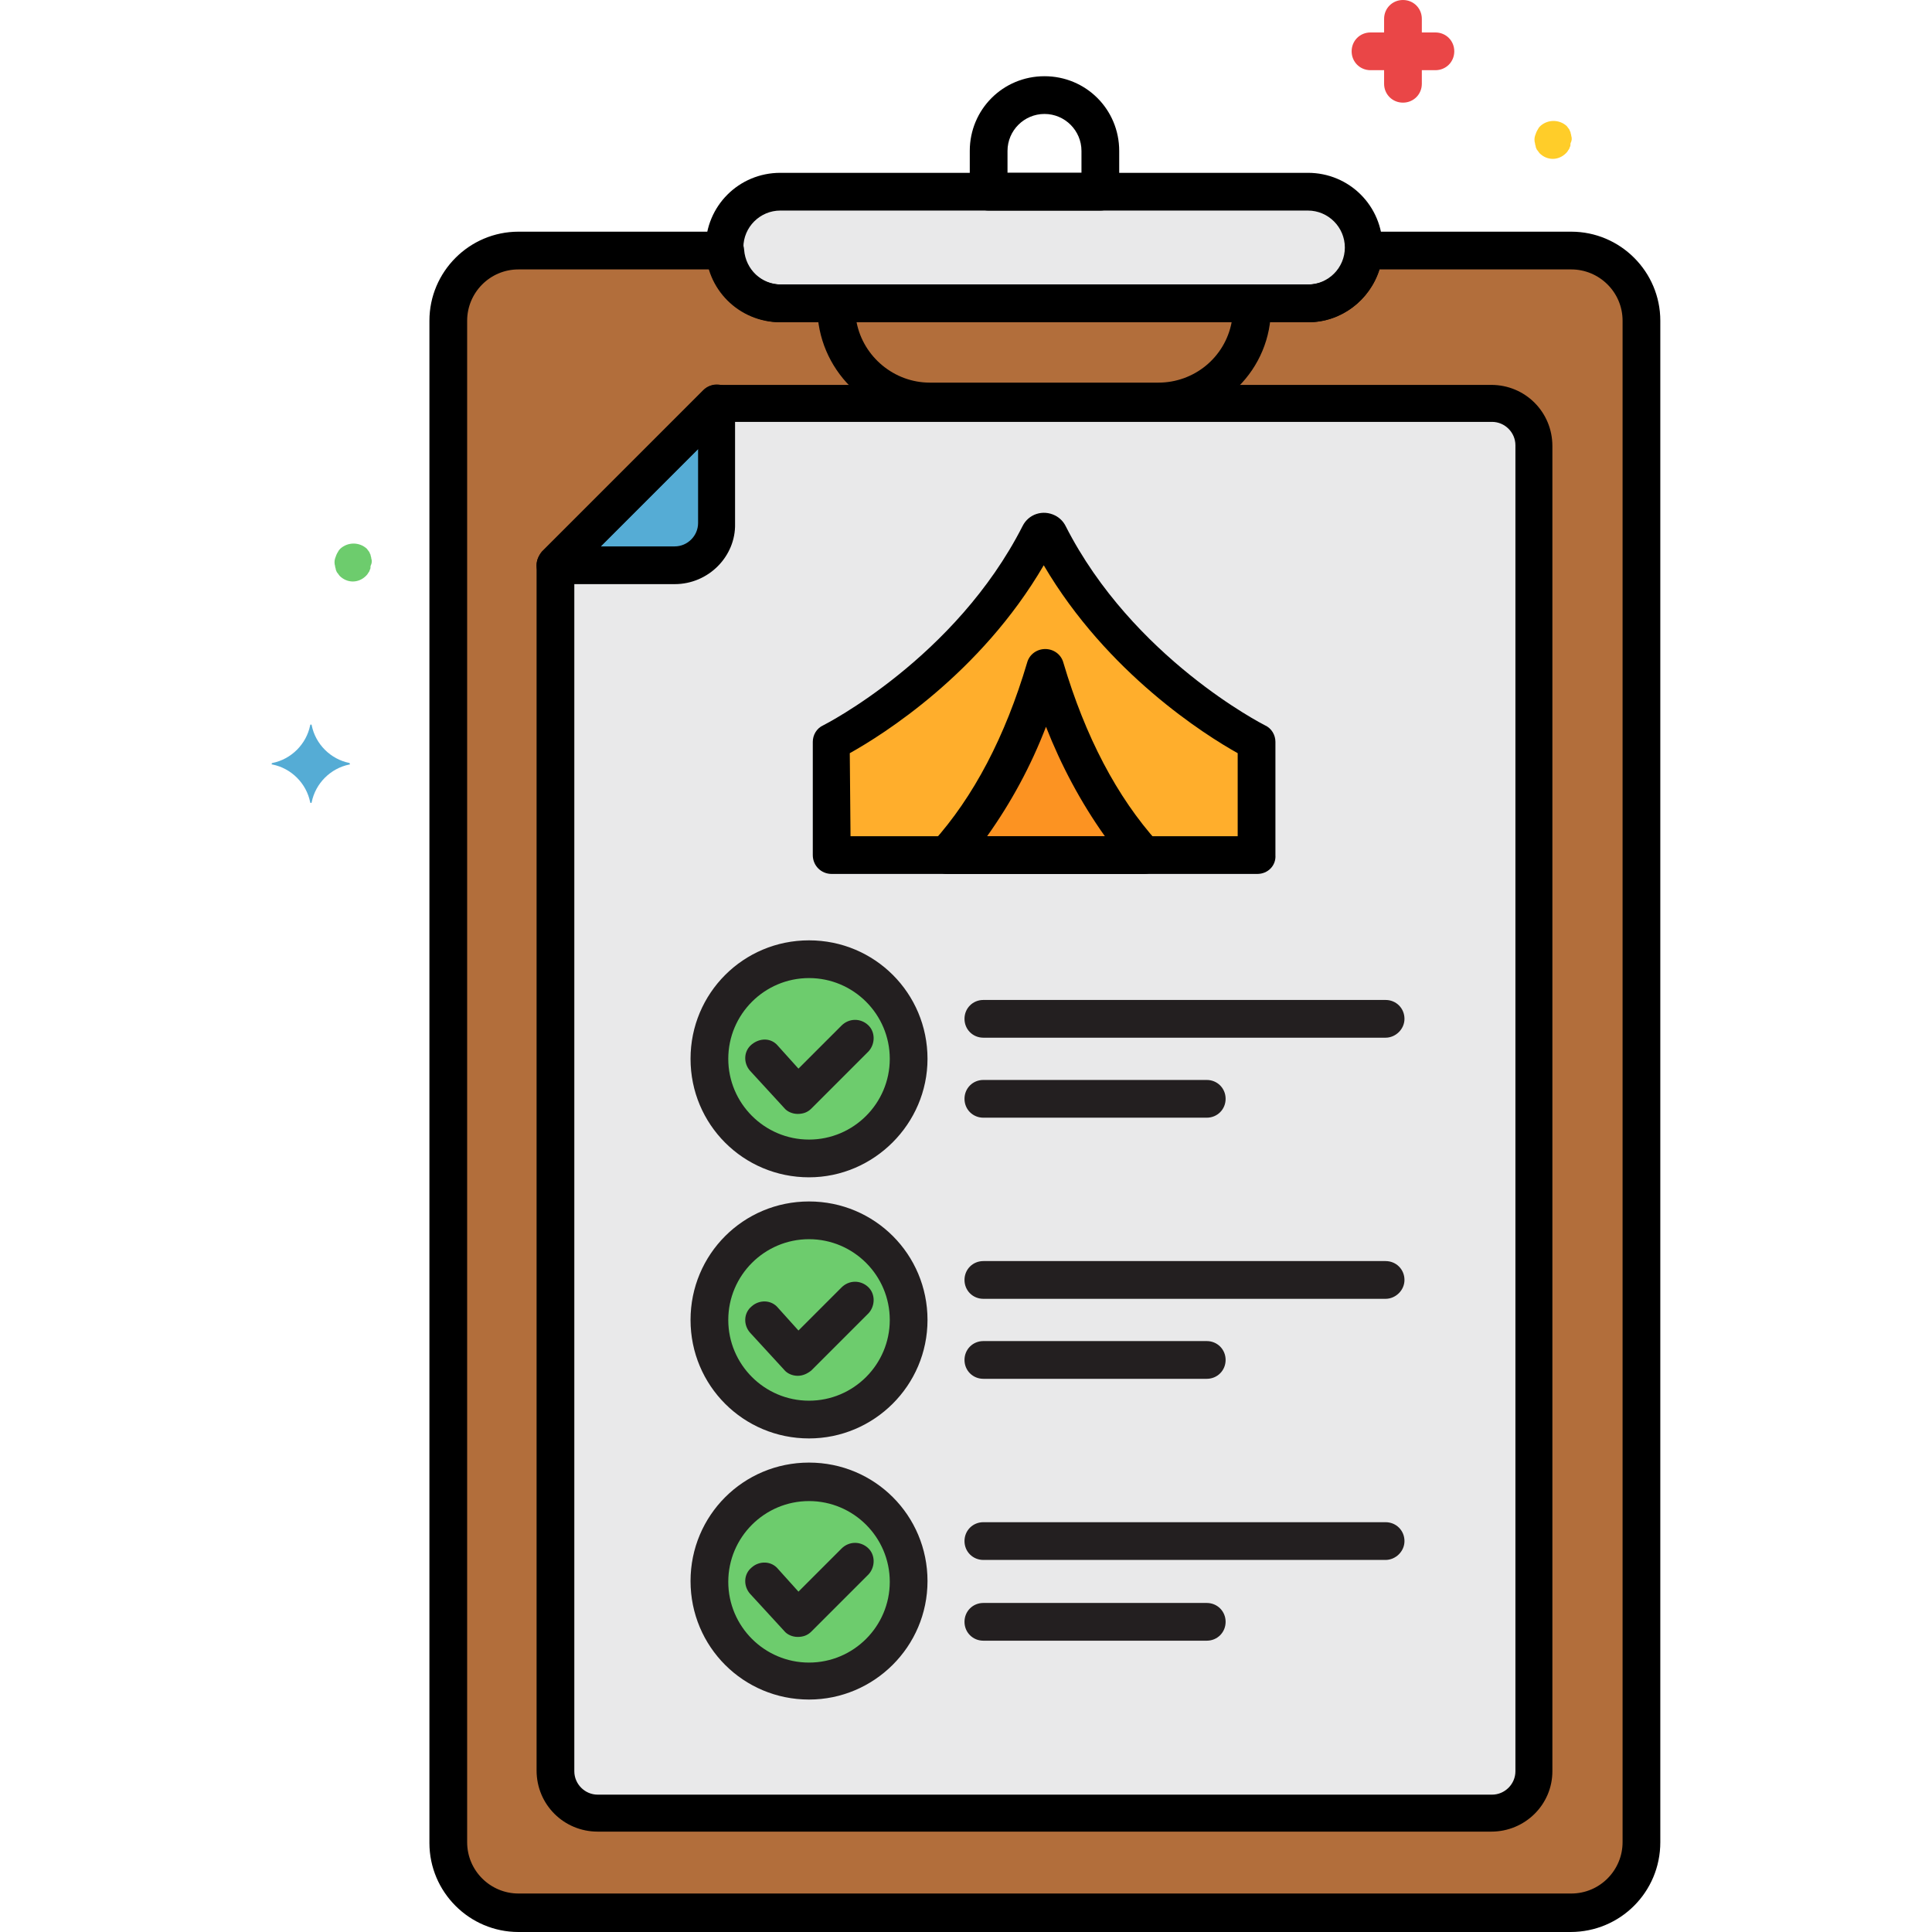 <svg height="512pt" viewBox="-72 0 512 512" width="512pt" xmlns="http://www.w3.org/2000/svg"><path d="m344.199 66.398h-54.801c-.398 7.801-7 14-14.797 14h-139.801c-7.801 0-14.199-6.199-14.801-14h-54.602c-10.398 0-18.598 8.402-18.598 18.602v403.199c0 10.402 8.398 18.602 18.598 18.602h279c10.402 0 18.602-8.402 18.602-18.602v-403.199c0-10.199-8.398-18.602-18.801-18.602zm0 0" fill="#b26e3b"/><path d="m323.199 106.801h-205.199l-42.801 43v319.598c0 6.203 5 11.203 11.199 11.203h237c6.203 0 11.203-5 11.203-11.203v-351.398c-.203-6.199-5.203-11.199-11.402-11.199zm0 0" fill="#e9e9ea"/><path d="m142.398 307c-14.598 0-26.398-11.801-26.398-26.398 0-14.602 11.801-26.402 26.398-26.402 14.602 0 26.402 11.801 26.402 26.402 0 14.598-11.801 26.398-26.402 26.398zm0 0" fill="#6dcc6d"/><path d="m142.398 376.199c-14.598 0-26.398-11.801-26.398-26.398 0-14.602 11.801-26.402 26.398-26.402 14.602 0 26.402 11.801 26.402 26.402 0 14.598-11.801 26.398-26.402 26.398zm0 0" fill="#6dcc6d"/><path d="m142.398 445.602c-14.598 0-26.398-11.801-26.398-26.402 0-14.598 11.801-26.398 26.398-26.398 14.602 0 26.402 11.801 26.402 26.398 0 14.402-11.801 26.199-26.402 26.402zm0 0" fill="#6dcc6d"/><path d="m206 141.602c-.398-.801-1.199-1-2-.602-.199.199-.398.398-.602.602-18.598 37-55 55-55 55v30h112.602v-30c.199 0-36.199-18-55-55zm0 0" fill="#ffae2c"/><path d="m205.199 177.199c-7 23.402-16.598 39.199-26 49.602h52.199c-9.598-10.602-19.398-26.199-26.199-49.602zm0 0" fill="#fc9322"/><path d="m75.199 149.801h31.602c6.199 0 11.199-5 11.199-11.199v-31.801zm0 0" fill="#55acd5"/><path d="m135 50.801h139.801c8.199 0 14.801 6.598 14.801 14.801 0 8.199-6.602 14.797-14.801 14.797h-139.801c-8.199 0-14.801-6.598-14.801-14.797 0-8.203 6.602-14.801 14.801-14.801zm0 0" fill="#e9e9ea"/><path d="m308.398 8.602h-3.598v-3.602c0-2.801-2.199-5-5-5s-5 2.199-5 5v3.602h-3.602c-2.801 0-5 2.199-5 5 0 2.797 2.199 5 5 5h3.602v3.598c0 2.801 2.199 5 5 5s5-2.199 5-5v-3.598h3.598c2.801 0 5-2.203 5-5 0-2.801-2.199-5-5-5zm0 0" fill="#ea4647"/><path d="m26.398 148c0-.398-.199-.602-.199-1-.199-.199-.199-.602-.398-.801s-.402-.598-.602-.801c-2-1.797-5-1.797-7 0-.199.203-.398.402-.598.801-.402.602-.602 1.199-.801 1.801s-.199 1.398 0 2c0 .398.199.602.199 1 .199.398.199.602.398.801.203.199.402.598.602.801 2 2 5 2 7 0 .199-.203.398-.402.602-.801.199-.199.398-.602.398-.801.199-.199.199-.602.199-1 .402-.801.402-1.398.199-2zm0 0" fill="#6dcc6d"/><path d="m344.398 36c0-.398-.199-.602-.199-1-.199-.199-.199-.602-.398-.801s-.402-.598-.602-.801c-2-1.797-5-1.797-7 0-.199.203-.398.402-.598.801-.402.602-.602 1.199-.801 1.801s-.199 1.398 0 2c0 .398.199.602.199 1 .199.398.199.602.398.801.203.199.402.598.602.801 2 2 5 2 7 0 .199-.203.398-.402.602-.801.199-.199.398-.602.398-.801.199-.199.199-.602.199-1 .402-.801.402-1.398.199-2zm0 0" fill="#ffcd29"/><path d="m20.602 202.199c-5-1-9-5-10-10 0-.199-.203-.199-.203-.199s-.199 0-.199.199c-1 5-5 9-10 10-.199 0-.199.199-.199.199 0 .203 0 .203.199.203 5 1 9 5 10 10 0 .199.199.199.199.199s.203 0 .203-.199c1-5 5-9 10-10 .199 0 .199 0 0-.402.199.199.199 0 0 0zm0 0" fill="#55acd5"/><path d="m274.602 85.398h-139.801c-11 0-19.801-8.797-19.801-19.797s8.801-19.801 19.801-19.801h139.801c11 0 19.797 8.801 19.797 19.801 0 10.797-8.797 19.797-19.797 19.797zm-139.801-29.598c-5.402 0-9.801 4.398-9.801 9.801 0 5.398 4.398 9.797 9.801 9.797h139.801c5.398 0 9.797-4.398 9.797-9.797 0-5.402-4.398-9.801-9.797-9.801zm0 0"/><path d="m344.199 512h-278.801c-13 0-23.598-10.602-23.598-23.602v-403.398c0-13 10.598-23.602 23.598-23.602h54.801c2.602 0 4.801 2 5 4.801.402 5.199 4.602 9.199 9.801 9.199h139.801c5.199 0 9.398-4 9.801-9.199.199-2.598 2.398-4.801 5-4.801h54.797c13 0 23.602 10.602 23.602 23.602v403.199c0 13.199-10.602 23.801-23.801 23.801zm-278.801-440.602c-7.598 0-13.598 6.203-13.598 13.602v403.199c0 7.602 6.199 13.602 13.598 13.602h279c7.602 0 13.602-6.199 13.602-13.602v-403.199c0-7.602-6.199-13.602-13.602-13.602h-50.797c-2.602 8.203-10.203 14-18.801 14h-139.801c-8.602 0-16.398-5.598-19-14zm0 0"/><path d="m219.602 55.801h-29.602c-2.801 0-5-2.199-5-5v-10.801c0-11 8.801-19.801 19.801-19.801s19.801 8.801 19.801 19.801v10.801c0 2.598-2.203 5-5 5zm-24.602-10h19.602v-5.801c0-5.398-4.402-9.801-9.801-9.801-5.402 0-9.801 4.402-9.801 9.801zm0 0"/><path d="m235 111.199h-60.602c-16.398 0-29.797-13.398-29.797-29.801 0-.398 0-.598 0-1v-.199c.199-2.598 2.398-4.801 5-4.801h110.199c2.598 0 4.801 2.203 5 4.801v.199 1c.199 16.402-13.199 29.801-29.801 29.801zm-80-25.801c1.801 9.203 10 16 19.398 16h60.602c9.398 0 17.602-6.598 19.398-16zm0 0"/><path d="m323.199 485.398h-236.801c-9 0-16.199-7.199-16.199-16.199v-319.398c0-1.402.602-2.602 1.402-3.602l42.797-42.801c1-1 2.203-1.398 3.602-1.398h205.199c9 0 16.199 7.199 16.199 16.199v351.199c0 8.801-7.199 16-16.199 16zm-243-333.598v317.598c0 3.402 2.801 6.203 6.199 6.203h237c3.402 0 6.203-2.801 6.203-6.203v-351.398c0-3.398-2.801-6.199-6.203-6.199h-203.199zm0 0"/><path d="m106.801 154.801h-31.602c-2.801 0-5-2.199-5-5 0-1.402.602-2.602 1.402-3.602l42.797-42.801c2-2 5.203-2 7 0 1 1 1.402 2.203 1.402 3.602v31.801c.199 8.598-7 16-16 16zm-19.602-10h19.602c3.398 0 6.199-2.801 6.199-6.199v-19.602zm0 0"/><path d="m261.199 231.602h-112.801c-2.797 0-5-2.203-5-5v-30c0-1.801 1-3.602 2.801-4.402.402-.199 35-17.801 52.801-52.801 1.602-3.199 5.398-4.398 8.602-2.797 1.199.598 2.199 1.598 2.797 2.797 17.801 35 52.402 52.602 52.801 52.801 1.801.801 2.801 2.602 2.801 4.402v30c.199 2.797-2 5-4.801 5zm-107.801-10h102.602v-22c-8.602-4.801-34.602-21.203-51.398-49.801-16.801 28.801-42.801 45-51.402 49.801zm48.203-77.602"/><path d="m231.199 231.602h-52.199c-2.801 0-5-2.203-5-5 0-1.203.398-2.402 1.199-3.402 10.801-12 19.199-28 25-47.598.602-2.203 2.602-3.602 4.801-3.602s4.199 1.398 4.801 3.602c5.801 19.598 14.199 35.598 25 47.598 1.801 2 1.598 5.199-.402 7-.797 1-2 1.402-3.199 1.402zm-41.598-10h31.199c-6.402-9-11.602-18.801-15.602-29-4 10.398-9.199 20-15.598 29zm0 0"/><g fill="#231f20"><path d="m247.801 296.199h-59.199c-2.801 0-5-2.199-5-5s2.199-5 5-5h59.199c2.801 0 5 2.199 5 5s-2.199 5-5 5zm0 0"/><path d="m295.199 275h-106.598c-2.801 0-5-2.199-5-5s2.199-5 5-5h106.598c2.801 0 5 2.199 5 5s-2.398 5-5 5zm0 0"/><path d="m142.398 312c-17.398 0-31.398-14-31.398-31.398 0-17.402 14-31.402 31.398-31.402 17.402 0 31.402 14 31.402 31.402 0 17.199-14.199 31.398-31.402 31.398zm0-52.801c-11.797 0-21.398 9.602-21.398 21.402 0 11.797 9.602 21.398 21.398 21.398 11.801 0 21.402-9.602 21.402-21.398 0-11.801-9.602-21.402-21.402-21.402zm0 0"/><path d="m247.801 365.398h-59.199c-2.801 0-5-2.199-5-5 0-2.797 2.199-5 5-5h59.199c2.801 0 5 2.203 5 5 0 2.801-2.199 5-5 5zm0 0"/><path d="m295.199 344.199h-106.598c-2.801 0-5-2.199-5-5s2.199-5 5-5h106.598c2.801 0 5 2.199 5 5s-2.398 5-5 5zm0 0"/><path d="m142.398 381.199c-17.398 0-31.398-14-31.398-31.398 0-17.402 14-31.402 31.398-31.402 17.402 0 31.402 14 31.402 31.402 0 17.398-14.199 31.398-31.402 31.398zm0-52.801c-11.797 0-21.398 9.602-21.398 21.402s9.602 21.398 21.398 21.398c11.801 0 21.402-9.598 21.402-21.398s-9.602-21.402-21.402-21.402zm0 0"/><path d="m247.801 434.801h-59.199c-2.801 0-5-2.199-5-5s2.199-5 5-5h59.199c2.801 0 5 2.199 5 5s-2.199 5-5 5zm0 0"/><path d="m295.199 413.398h-106.598c-2.801 0-5-2.199-5-5 0-2.797 2.199-5 5-5h106.598c2.801 0 5 2.203 5 5 0 2.801-2.398 5-5 5zm0 0"/><path d="m142.398 450.398c-17.398 0-31.398-14-31.398-31.398s14-31.398 31.398-31.398c17.402 0 31.402 14 31.402 31.398s-14.199 31.398-31.402 31.398zm0-52.598c-11.797 0-21.398 9.598-21.398 21.398s9.602 21.402 21.398 21.402c11.801 0 21.402-9.602 21.402-21.402s-9.602-21.398-21.402-21.398zm0 0"/><path d="m139.398 295.199c-1.398 0-2.797-.598-3.598-1.598l-9-9.801c-1.801-2-1.801-5.199.398-7s5.199-1.801 7 .398l5.402 6 11.398-11.398c2-2 5-2 7-.199 2 1.797 2 5 .199 7 0 0 0 0-.199.199l-15 15c-1 1-2.199 1.398-3.602 1.398zm0 0"/><path d="m139.398 364.602c-1.398 0-2.797-.602-3.598-1.602l-9-9.801c-1.801-2-1.801-5.199.398-7 2-1.801 5.199-1.801 7 .402l5.402 6 11.398-11.402c2-2 5-2 7-.199s2 5 .199 7c0 0 0 0-.199.199l-15 15c-1 .801-2.199 1.402-3.602 1.402zm0 0"/><path d="m139.398 433.801c-1.398 0-2.797-.602-3.598-1.602l-9-9.801c-1.801-2-1.801-5.199.398-7 2-1.797 5.199-1.797 7 .402l5.402 6 11.398-11.402c2-2 5-2 7-.199s2 5 .199 7c0 0 0 0-.199.199l-15 15c-1 1-2.199 1.402-3.602 1.402zm0 0"/></g></svg>